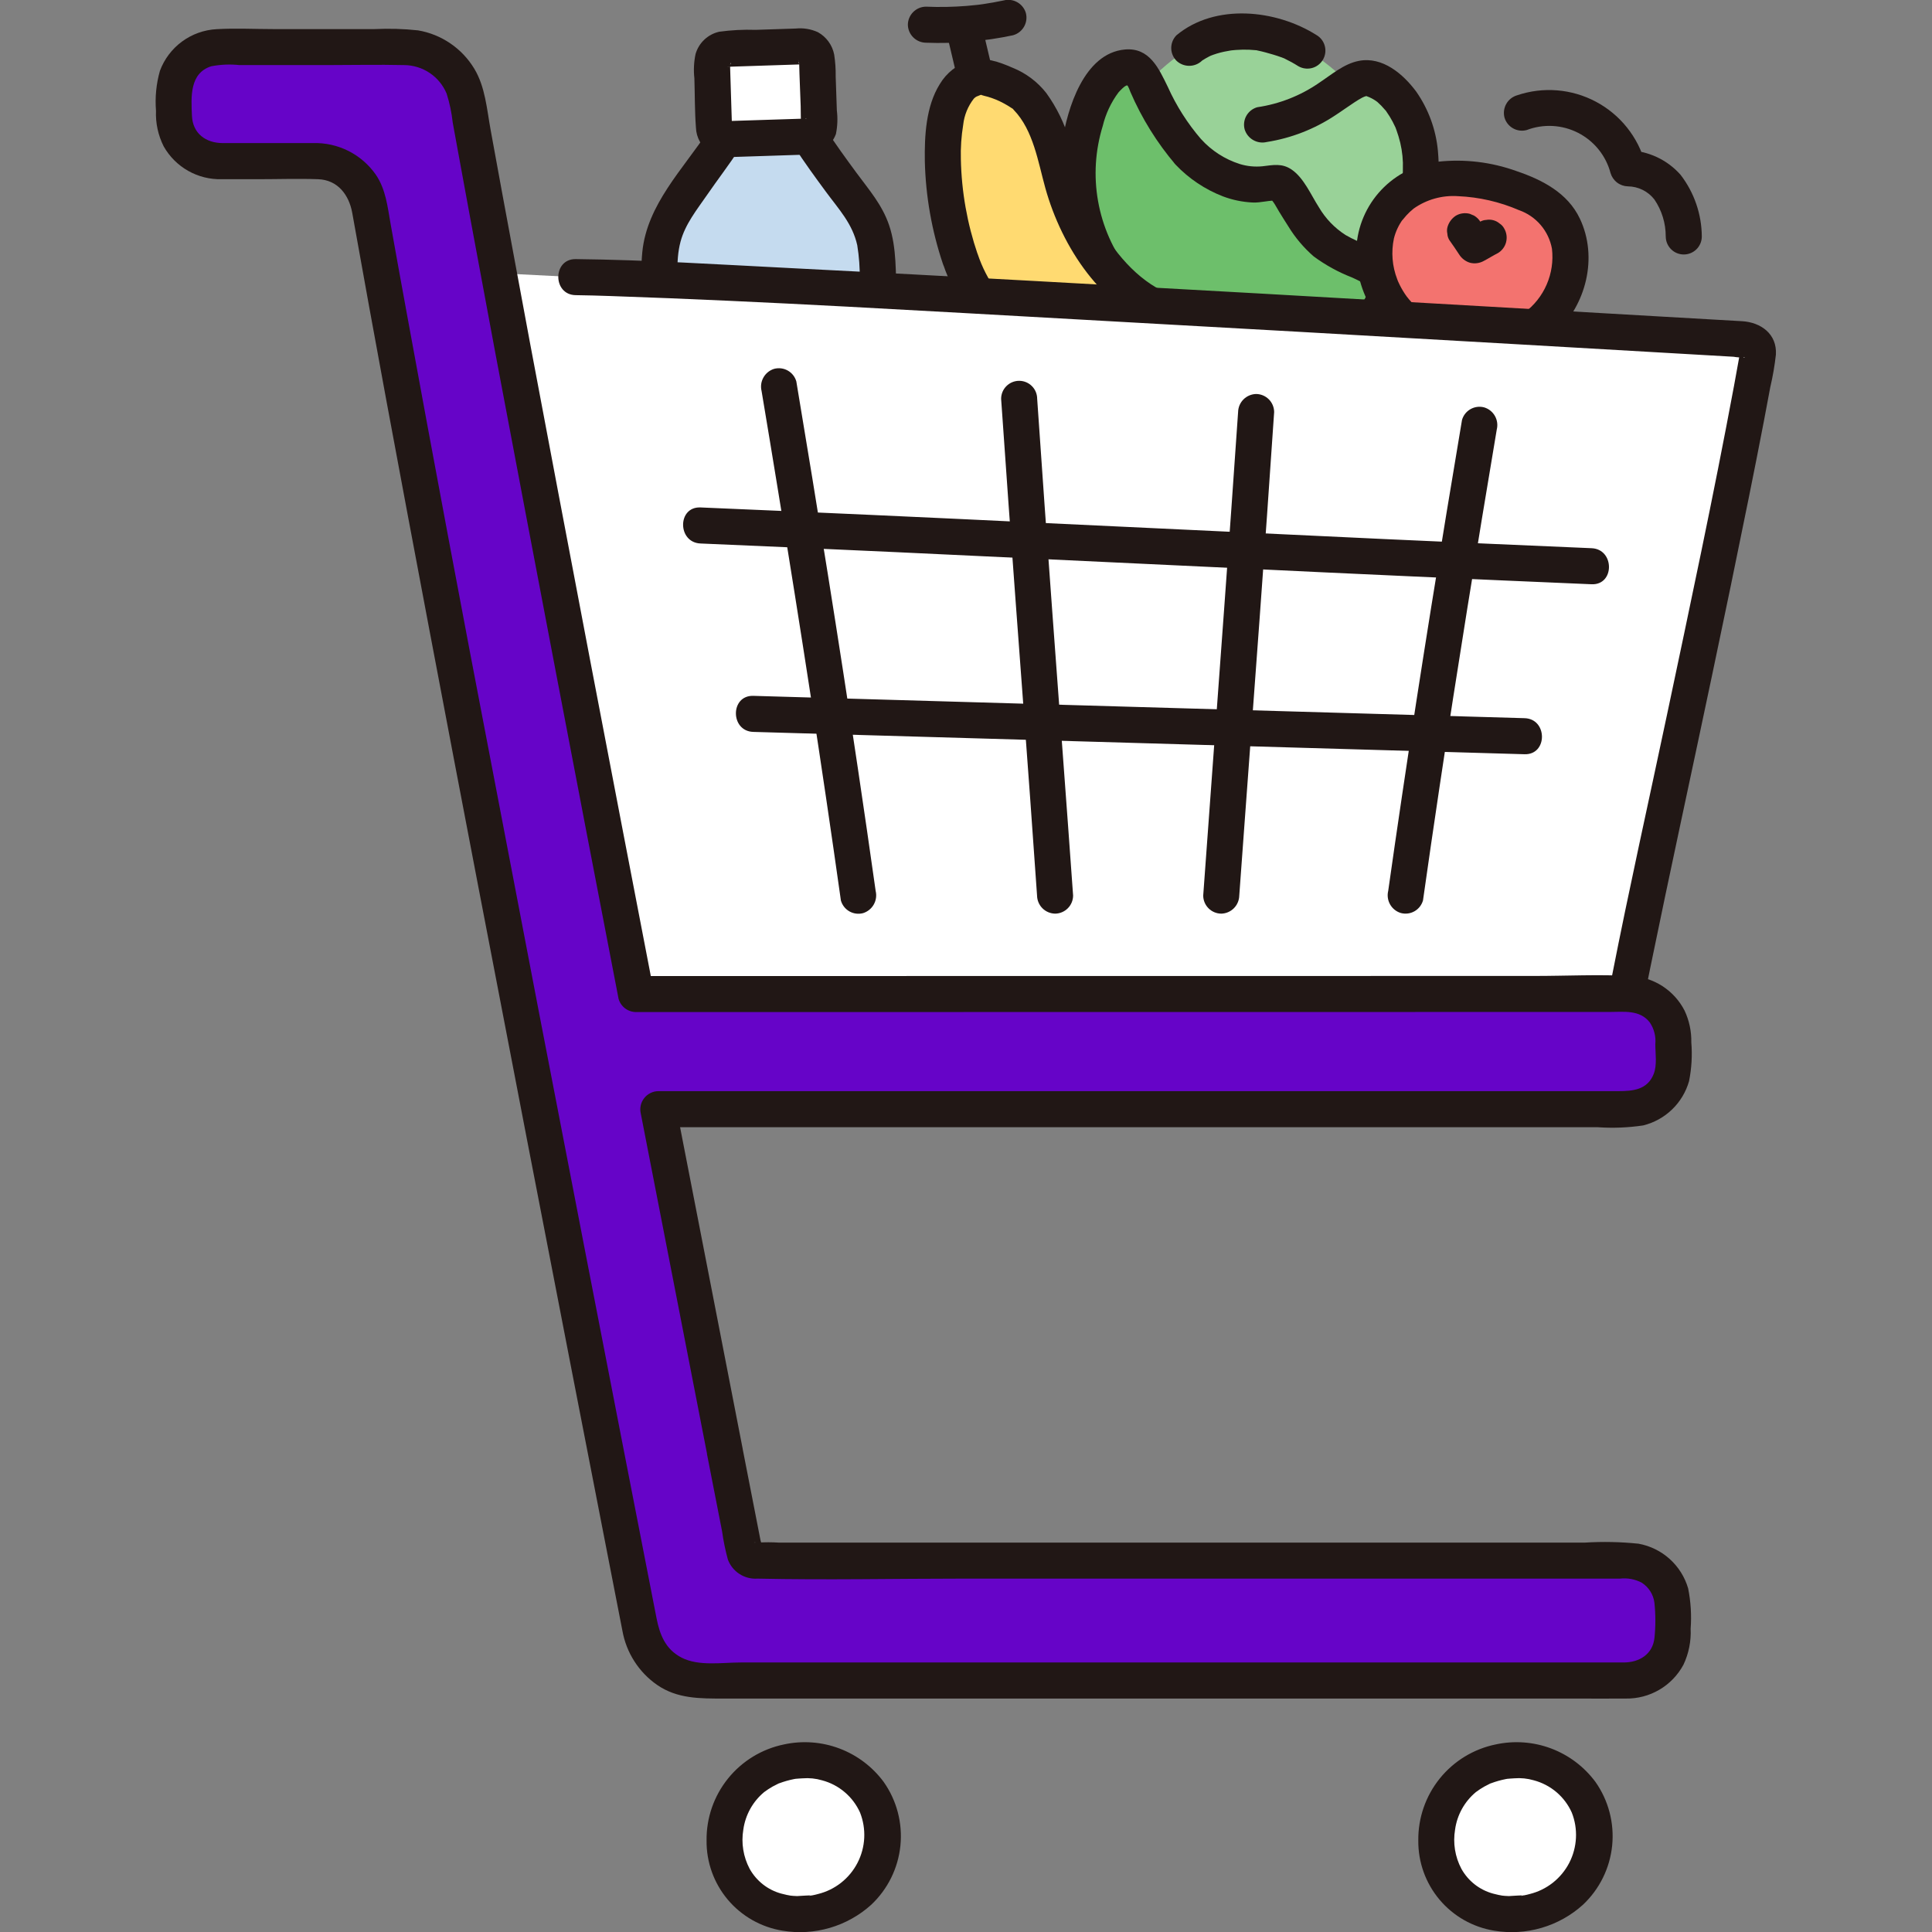 <svg width="100" height="100" viewBox="0 0 100 100" fill="none" xmlns="http://www.w3.org/2000/svg">
<rect x="0" y="0" width="100" height="100" fill="#808080" stroke="none"/>
<g clip-path="url(#clip0_874_2305)">
<path d="M42.385 32.75L42.964 32.731C43.965 32.699 45.398 32.393 45.731 31.764C46.004 31.248 46.093 30.397 46.056 29.255C45.877 23.732 45.614 18.797 45.387 13.322C45.338 12.19 44.913 11.108 44.178 10.246C44.012 10.052 43.828 9.826 43.602 9.518C43.332 9.151 42.458 7.967 41.915 7.124L41.879 7.067L41.62 7.076L37.779 7.201L37.487 7.21L37.467 7.24C36.703 8.411 35.932 9.391 35.687 9.775C35.481 10.097 35.312 10.335 35.16 10.539C34.483 11.446 34.128 12.554 34.153 13.686C34.281 19.18 34.339 24.107 34.519 29.629C34.562 30.948 34.555 31.867 35.284 32.378C35.928 32.829 37.044 32.922 37.83 32.898L42.385 32.75Z" fill="#C5DBEF"/>
<path d="M41.62 7.075C42.487 7.075 42.406 6.465 42.403 6.372C42.368 5.16 42.309 3.596 42.299 3.266C42.309 3.152 42.295 3.038 42.257 2.931C42.219 2.824 42.159 2.726 42.08 2.644C42.002 2.562 41.906 2.498 41.801 2.456C41.695 2.415 41.582 2.396 41.468 2.401L37.627 2.526C37.517 2.526 37.409 2.549 37.309 2.594C37.209 2.638 37.119 2.703 37.046 2.785C36.973 2.867 36.918 2.963 36.885 3.067C36.852 3.172 36.841 3.282 36.853 3.391C36.889 4.492 36.935 6.01 36.953 6.549C36.957 6.687 36.967 7.227 37.779 7.2L41.62 7.075Z" fill="white"/>
<path d="M38.273 7.711C37.739 8.523 37.148 9.292 36.597 10.091C36.07 10.856 35.469 11.595 35.225 12.506C34.945 13.547 35.109 14.702 35.132 15.768C35.157 16.938 35.18 18.107 35.203 19.277C35.249 21.626 35.295 23.974 35.356 26.322C35.387 27.532 35.422 28.741 35.462 29.951C35.459 30.321 35.486 30.692 35.544 31.058C35.608 31.377 35.658 31.511 35.861 31.641C36.466 32.026 37.338 31.98 38.023 31.959C38.675 31.939 39.326 31.918 39.978 31.895L42.208 31.823C42.818 31.829 43.428 31.774 44.027 31.659C44.352 31.599 44.663 31.476 44.941 31.298C44.931 31.305 44.952 31.249 44.958 31.228C45.009 31.051 45.051 30.871 45.083 30.69C45.17 29.642 45.164 28.588 45.064 27.541C44.979 25.178 44.876 22.816 44.77 20.454C44.71 19.142 44.651 17.829 44.592 16.517C44.561 15.832 44.531 15.147 44.501 14.462C44.51 13.871 44.466 13.28 44.372 12.696C44.126 11.579 43.416 10.83 42.758 9.938C42.191 9.17 41.63 8.397 41.109 7.597C40.453 6.586 42.067 5.651 42.721 6.655C43.226 7.433 43.773 8.187 44.324 8.935C44.978 9.824 45.66 10.594 46.022 11.662C46.423 12.848 46.354 14.165 46.408 15.401C46.462 16.63 46.517 17.859 46.574 19.087C46.69 21.653 46.807 24.219 46.903 26.788C47.003 28.037 47.023 29.29 46.965 30.541C46.882 31.453 46.686 32.366 45.883 32.91C44.557 33.808 42.721 33.674 41.19 33.723C39.618 33.774 37.963 33.973 36.401 33.74C35.45 33.597 34.474 33.198 34.009 32.299C33.535 31.382 33.605 30.248 33.574 29.247C33.492 26.684 33.434 24.121 33.382 21.557C33.353 20.124 33.324 18.691 33.297 17.258C33.269 15.873 33.111 14.424 33.246 13.045C33.486 10.593 35.365 8.743 36.662 6.771C37.319 5.771 38.935 6.705 38.273 7.712V7.711Z" fill="#211715"/>
<path d="M41.62 6.143C41.81 6.138 41.654 6.15 41.612 6.158C41.599 6.16 41.742 6.132 41.741 6.127C41.734 6.081 41.558 6.234 41.672 6.154C41.459 6.304 41.555 6.26 41.594 6.214C41.426 6.406 41.489 6.365 41.523 6.305C41.562 6.239 41.556 6.178 41.475 6.426C41.535 6.242 41.485 6.628 41.472 6.501C41.44 6.168 41.454 5.824 41.443 5.49C41.419 4.749 41.381 4.007 41.365 3.266C41.362 3.117 41.298 3.197 41.382 3.344C41.362 3.29 41.349 3.234 41.343 3.176C41.335 3.125 41.257 2.987 41.385 3.268C41.371 3.238 41.355 3.21 41.336 3.183C41.331 3.176 41.475 3.342 41.404 3.274C41.332 3.206 41.592 3.369 41.447 3.305C41.661 3.399 41.562 3.35 41.505 3.331C41.359 3.279 41.511 3.338 41.548 3.334C41.509 3.338 41.458 3.334 41.416 3.334C41.327 3.336 41.237 3.34 41.148 3.343L39.362 3.401L37.74 3.454C37.711 3.458 37.682 3.459 37.652 3.457C37.644 3.456 37.636 3.456 37.628 3.457C37.884 3.476 37.667 3.413 37.657 3.453L37.594 3.471L37.706 3.426C37.572 3.491 37.741 3.394 37.761 3.375C37.653 3.475 37.8 3.315 37.808 3.302C37.7 3.454 37.858 3.314 37.816 3.247C37.805 3.304 37.79 3.36 37.771 3.414C37.779 3.406 37.784 3.16 37.79 3.277C37.79 3.297 37.786 3.318 37.787 3.338C37.792 3.52 37.797 3.701 37.803 3.883C37.829 4.728 37.855 5.572 37.883 6.417C37.886 6.541 37.944 6.802 37.866 6.44C37.888 6.543 37.949 6.614 37.821 6.379C37.833 6.403 37.846 6.425 37.86 6.447L37.764 6.323C37.812 6.37 37.803 6.366 37.736 6.31C37.598 6.213 37.814 6.295 37.658 6.268C37.503 6.24 37.654 6.268 37.686 6.268C37.811 6.279 37.509 6.277 37.653 6.263C37.696 6.259 37.745 6.263 37.788 6.263C37.857 6.263 37.926 6.259 37.995 6.256L41.621 6.14C41.868 6.142 42.105 6.241 42.279 6.415C42.454 6.59 42.553 6.826 42.554 7.073C42.55 7.319 42.45 7.553 42.276 7.727C42.102 7.901 41.867 8.001 41.621 8.006L37.963 8.125C37.538 8.169 37.11 8.083 36.735 7.877C36.524 7.738 36.348 7.55 36.224 7.33C36.1 7.109 36.031 6.862 36.022 6.609C35.957 5.763 35.968 4.904 35.941 4.056C35.894 3.636 35.914 3.211 36.002 2.797C36.084 2.512 36.24 2.255 36.456 2.052C36.672 1.848 36.938 1.707 37.227 1.642C37.852 1.557 38.484 1.524 39.114 1.545L41.184 1.477C41.578 1.437 41.976 1.502 42.337 1.667C42.553 1.788 42.741 1.954 42.886 2.154C43.031 2.355 43.131 2.585 43.178 2.828C43.235 3.202 43.261 3.581 43.255 3.96C43.276 4.545 43.296 5.129 43.315 5.714C43.365 6.122 43.349 6.535 43.267 6.938C43.144 7.27 42.917 7.553 42.621 7.746C42.324 7.939 41.973 8.031 41.62 8.009C41.374 8.006 41.138 7.907 40.963 7.733C40.788 7.558 40.69 7.322 40.687 7.076C40.692 6.83 40.792 6.595 40.966 6.421C41.14 6.247 41.374 6.147 41.62 6.143Z" fill="#211715"/>
<path d="M64.522 1.637C64.842 1.638 65.161 1.674 65.474 1.745C66.254 1.897 66.999 2.194 67.67 2.619C68.466 3.103 69.195 3.69 69.839 4.363C70.144 4.129 70.526 4.02 70.909 4.058C71.286 4.144 71.634 4.327 71.92 4.588C73.349 5.834 74.243 8.471 72.876 12.431C72.688 13.157 72.328 13.828 71.827 14.386C71.535 14.05 70.608 13.604 69.801 13.276C67.967 12.532 67.531 11.173 66.558 9.792C66.47 9.64 66.333 9.522 66.17 9.458C66.021 9.432 65.868 9.441 65.724 9.485C64.265 9.778 62.745 9.09 61.685 8.045C61.623 7.984 61.563 7.922 61.505 7.86C60.602 6.808 59.87 5.621 59.338 4.341C59.997 3.634 60.74 3.011 61.551 2.486C62.306 1.839 63.55 1.623 64.522 1.637Z" fill="#99D298"/>
<path d="M61.507 7.86C61.566 7.922 61.626 7.984 61.688 8.044C62.747 9.089 64.267 9.778 65.727 9.485C65.871 9.441 66.024 9.431 66.172 9.458C66.336 9.522 66.473 9.64 66.561 9.792C67.533 11.173 67.97 12.532 69.803 13.276C70.796 13.679 71.972 14.261 71.92 14.6C71.802 15.234 71.537 15.831 71.147 16.343C70.757 16.856 70.252 17.27 69.673 17.552C68.574 18.054 67.374 18.3 66.166 18.271C64.869 18.233 63.584 18.019 62.345 17.636L60.925 17.198C58.844 16.178 57.221 14.417 56.373 12.261C55.912 11.039 55.713 9.734 55.791 8.431C55.87 7.127 56.222 5.855 56.827 4.698C57.242 3.914 58.209 3.11 58.9 3.665C59.085 3.839 59.227 4.053 59.317 4.29C59.854 5.588 60.593 6.793 61.507 7.86Z" fill="#6DBF6B"/>
<path d="M62.167 7.2C62.709 7.799 63.4 8.244 64.169 8.489C64.55 8.607 64.951 8.646 65.348 8.606C65.903 8.541 66.357 8.438 66.855 8.777C67.489 9.209 67.858 10.096 68.265 10.727C68.606 11.309 69.079 11.802 69.647 12.165C70.402 12.608 71.264 12.829 71.992 13.327C72.282 13.501 72.526 13.741 72.707 14.027C72.799 14.252 72.844 14.493 72.838 14.736C72.833 14.978 72.778 15.217 72.677 15.438C72.401 16.206 71.953 16.902 71.367 17.471C70.781 18.04 70.073 18.467 69.297 18.721C67.503 19.356 65.557 19.28 63.713 18.936C62.055 18.625 60.353 18.128 58.991 17.109C57.496 16.007 56.332 14.518 55.624 12.802C54.916 11.085 54.692 9.208 54.975 7.374C55.237 5.634 56.103 2.752 58.226 2.562C59.5 2.449 59.98 3.544 60.45 4.506C60.889 5.483 61.468 6.391 62.167 7.202C62.979 8.085 61.662 9.408 60.847 8.521C59.886 7.392 59.099 6.125 58.511 4.763C58.48 4.696 58.402 4.444 58.337 4.415C58.287 4.393 58.351 4.421 58.35 4.421C58.237 4.403 57.965 4.701 57.888 4.789C57.504 5.307 57.228 5.897 57.077 6.524C56.688 7.784 56.605 9.119 56.837 10.417C57.068 11.716 57.607 12.94 58.408 13.988C59.158 14.999 60.149 15.806 61.291 16.336C62.501 16.811 63.767 17.123 65.059 17.264C67.124 17.487 70.232 17.218 70.921 14.8C70.931 14.725 70.949 14.651 70.976 14.58C70.999 14.415 71.033 14.479 71.078 14.775C71.205 15.035 71.225 15.115 71.136 15.014C71.133 15.014 70.902 14.841 70.895 14.836C70.599 14.661 70.294 14.502 69.981 14.362C69.275 14.088 68.608 13.722 67.998 13.273C67.485 12.827 67.043 12.305 66.688 11.724C66.522 11.47 66.365 11.209 66.204 10.951C66.079 10.751 65.893 10.351 65.701 10.265L66.171 10.392C65.733 10.339 65.269 10.509 64.817 10.481C64.301 10.454 63.792 10.349 63.309 10.168C62.376 9.808 61.535 9.246 60.847 8.521C60.016 7.653 61.334 6.331 62.167 7.2Z" fill="#211715"/>
<path d="M71.978 12.183C72.422 10.98 72.638 9.704 72.614 8.422C72.599 7.957 72.522 7.495 72.385 7.051C72.353 6.943 72.316 6.838 72.279 6.732C72.264 6.688 72.247 6.644 72.23 6.601C72.244 6.638 72.294 6.74 72.217 6.571C72.132 6.385 72.036 6.204 71.929 6.03C71.878 5.947 71.823 5.867 71.768 5.787C71.644 5.604 71.792 5.804 71.69 5.688C71.567 5.539 71.432 5.401 71.287 5.273C71.115 5.144 70.925 5.042 70.722 4.972C70.605 4.922 70.909 4.944 70.708 4.972C70.587 4.99 70.924 4.905 70.702 4.977C70.667 4.988 70.457 5.06 70.604 5.003C70.751 4.946 70.526 5.044 70.498 5.059C70.358 5.133 70.226 5.219 70.092 5.306C69.758 5.524 69.436 5.76 69.1 5.977C68.036 6.682 66.832 7.151 65.57 7.35C65.332 7.408 65.081 7.373 64.868 7.251C64.654 7.13 64.495 6.932 64.423 6.698C64.359 6.46 64.391 6.205 64.513 5.991C64.635 5.776 64.837 5.618 65.075 5.55C66.223 5.382 67.318 4.95 68.273 4.29C68.914 3.868 69.558 3.301 70.334 3.151C71.559 2.915 72.624 3.826 73.306 4.745C73.938 5.652 74.324 6.708 74.426 7.808C74.575 9.46 74.353 11.124 73.776 12.678C73.705 12.914 73.546 13.113 73.333 13.234C73.119 13.356 72.867 13.39 72.628 13.33C72.391 13.262 72.189 13.104 72.068 12.889C71.946 12.675 71.913 12.421 71.977 12.182L71.978 12.183Z" fill="#211715"/>
<path d="M67.199 3.425C66.969 3.279 66.731 3.148 66.486 3.03C66.354 2.966 66.69 3.104 66.451 3.014C66.4 2.995 66.35 2.975 66.299 2.957C66.166 2.908 66.03 2.865 65.894 2.824C65.631 2.747 65.363 2.669 65.094 2.615C65.047 2.6 64.999 2.591 64.95 2.59C64.985 2.579 65.15 2.611 65.01 2.599C64.894 2.59 64.781 2.579 64.665 2.574C64.435 2.565 64.204 2.569 63.974 2.586C63.906 2.591 63.839 2.597 63.772 2.604C63.687 2.613 63.599 2.629 63.733 2.607C63.609 2.627 63.486 2.649 63.364 2.675C63.107 2.729 62.855 2.806 62.612 2.905C62.734 2.854 62.646 2.891 62.577 2.928C62.519 2.96 62.461 2.989 62.403 3.023C62.358 3.049 62.315 3.08 62.27 3.106C62.06 3.225 62.396 2.993 62.213 3.145C62.035 3.313 61.799 3.407 61.553 3.407C61.308 3.407 61.072 3.313 60.894 3.145C60.721 2.969 60.623 2.732 60.623 2.485C60.623 2.238 60.721 2.001 60.894 1.825C62.899 0.158 66.051 0.493 68.141 1.814C68.246 1.875 68.339 1.958 68.413 2.055C68.487 2.153 68.541 2.264 68.572 2.383C68.603 2.501 68.611 2.625 68.594 2.746C68.577 2.867 68.537 2.984 68.475 3.09C68.413 3.196 68.331 3.288 68.234 3.362C68.136 3.437 68.025 3.491 67.906 3.522C67.788 3.553 67.664 3.56 67.543 3.543C67.421 3.527 67.304 3.486 67.199 3.425Z" fill="#211715"/>
<path d="M73.576 17.193C73.394 17.098 73.218 16.99 73.051 16.87C72.274 16.307 71.691 15.514 71.386 14.604C71.185 14.042 71.103 13.444 71.146 12.848C71.188 12.252 71.354 11.672 71.632 11.144C71.823 10.81 72.814 9.415 74.501 9.3C75.155 9.19 75.824 9.198 76.475 9.323C77.246 9.441 78.002 9.644 78.73 9.928C79.41 10.155 80.022 10.552 80.508 11.08C80.821 11.475 81.049 11.93 81.178 12.418C81.306 12.906 81.332 13.415 81.253 13.913C81.169 14.526 80.96 15.115 80.637 15.643C80.315 16.171 79.887 16.627 79.38 16.982C78.049 17.915 76.632 17.801 75.748 17.729C74.995 17.704 74.255 17.521 73.576 17.193Z" fill="#F3736F"/>
<path d="M73.105 18C72.191 17.495 71.436 16.747 70.923 15.837C70.411 14.928 70.162 13.894 70.204 12.851C70.261 11.726 70.717 10.658 71.489 9.837C72.26 9.017 73.299 8.497 74.418 8.371C75.799 8.219 77.197 8.386 78.503 8.859C79.83 9.309 81.143 9.986 81.773 11.315C82.724 13.315 82.103 15.78 80.506 17.26C79.592 18.095 78.423 18.597 77.188 18.685C75.79 18.821 74.382 18.584 73.106 17.998C72.894 17.872 72.74 17.667 72.677 17.428C72.615 17.189 72.648 16.936 72.771 16.721C72.899 16.512 73.104 16.36 73.342 16.297C73.58 16.235 73.833 16.267 74.047 16.387C74.873 16.732 75.765 16.887 76.658 16.841C77.093 16.847 77.525 16.786 77.941 16.662C78.175 16.59 78.4 16.49 78.611 16.364C78.684 16.322 79.14 15.989 78.89 16.193C79.401 15.816 79.804 15.31 80.056 14.727C80.309 14.145 80.403 13.505 80.329 12.875C80.246 12.42 80.045 11.996 79.745 11.645C79.445 11.294 79.057 11.029 78.621 10.877C77.624 10.446 76.557 10.201 75.472 10.154C74.652 10.096 73.837 10.324 73.166 10.799C73.032 10.909 72.906 11.028 72.789 11.155C72.745 11.202 72.484 11.528 72.613 11.35C72.396 11.648 72.238 11.985 72.149 12.342C72 13.047 72.059 13.779 72.319 14.451C72.33 14.486 72.412 14.686 72.33 14.495C72.367 14.581 72.408 14.666 72.45 14.749C72.553 14.958 72.674 15.158 72.811 15.346C73.141 15.78 73.563 16.135 74.047 16.386C75.104 16.958 74.163 18.57 73.105 18Z" fill="#211715"/>
<path d="M77.524 13.104C77.278 13.229 77.046 13.378 76.802 13.505C76.583 13.628 76.326 13.662 76.083 13.599C75.852 13.528 75.654 13.376 75.525 13.171C75.367 12.922 75.194 12.68 75.025 12.438C74.958 12.334 74.919 12.215 74.914 12.091C74.886 11.968 74.892 11.84 74.931 11.719C75.005 11.49 75.156 11.293 75.358 11.162C75.466 11.099 75.585 11.059 75.708 11.043C75.832 11.027 75.957 11.035 76.077 11.067L76.3 11.162C76.438 11.243 76.553 11.358 76.635 11.496C76.804 11.739 76.977 11.98 77.135 12.23L75.859 11.895C76.103 11.768 76.335 11.618 76.581 11.494C76.685 11.427 76.805 11.388 76.928 11.383C77.049 11.361 77.174 11.366 77.293 11.398C77.412 11.43 77.523 11.487 77.617 11.567C77.719 11.632 77.802 11.722 77.858 11.829C77.92 11.936 77.961 12.055 77.977 12.179C77.993 12.302 77.984 12.427 77.952 12.547C77.888 12.782 77.734 12.982 77.524 13.105L77.524 13.104Z" fill="#211715"/>
<path d="M49.706 13.401C50.136 14.658 50.849 15.8 51.791 16.737C52.733 17.674 53.879 18.382 55.138 18.805C57.334 19.561 59.708 19.637 61.948 19.025C62.334 18.945 62.699 18.788 63.021 18.562C63.181 18.447 63.308 18.293 63.392 18.115C63.475 17.936 63.511 17.74 63.496 17.543C63.444 17.327 63.336 17.128 63.182 16.967C63.028 16.806 62.834 16.689 62.62 16.629C62.191 16.514 61.753 16.438 61.31 16.402C59.963 16.143 58.735 15.457 57.809 14.445C56.524 13.114 55.585 11.49 55.071 9.713C54.605 8.112 54.317 6.327 53.154 5.048C52.437 4.44 51.55 4.068 50.614 3.982L50.351 4.062C48.8 4.589 48.758 7.366 48.818 8.822C48.877 10.385 49.176 11.93 49.706 13.401Z" fill="#FFDA71"/>
<path d="M50.606 13.153C51.517 15.881 53.961 17.69 56.712 18.285C58.364 18.623 60.072 18.568 61.699 18.125C61.906 18.07 62.904 17.814 62.394 17.544C62.1 17.43 61.789 17.368 61.474 17.358C61.025 17.31 60.581 17.214 60.152 17.071C57.037 15.973 54.964 12.802 54.109 9.743C53.73 8.388 53.489 6.74 52.469 5.686C52.347 5.559 52.478 5.673 52.345 5.583C52.215 5.496 52.081 5.416 51.943 5.343C51.684 5.202 51.41 5.09 51.127 5.007C51.041 4.982 50.873 4.948 50.832 4.928C50.722 4.875 50.691 4.915 50.832 4.893C50.796 4.9 50.761 4.91 50.728 4.924C50.545 5.007 50.545 4.972 50.408 5.102C50.101 5.494 49.909 5.964 49.855 6.459C49.758 7.051 49.717 7.651 49.734 8.251C49.769 9.92 50.062 11.574 50.602 13.154C50.97 14.3 49.169 14.79 48.802 13.65C48.228 11.941 47.913 10.155 47.869 8.353C47.849 7.035 47.923 5.506 48.642 4.356C48.989 3.771 49.542 3.336 50.193 3.137C50.938 2.92 51.726 3.207 52.409 3.506C53.098 3.781 53.701 4.234 54.158 4.818C54.702 5.572 55.111 6.414 55.368 7.308C55.64 8.175 55.824 9.069 56.114 9.931C56.403 10.776 56.801 11.58 57.295 12.324C58.253 13.781 59.628 15.142 61.403 15.473C62.327 15.646 63.266 15.647 63.94 16.411C64.108 16.606 64.236 16.831 64.317 17.076C64.397 17.32 64.429 17.577 64.41 17.834C64.391 18.09 64.322 18.34 64.206 18.57C64.09 18.799 63.931 19.004 63.736 19.171C63.017 19.829 61.941 20.023 61.01 20.174C60.017 20.343 59.007 20.396 58.001 20.334C53.904 20.041 50.138 17.637 48.806 13.647C48.424 12.507 50.227 12.017 50.606 13.153Z" fill="#211715"/>
<path d="M50.781 1.149C50.965 1.91 51.138 2.673 51.322 3.434C51.383 3.676 51.35 3.934 51.228 4.153C51.135 4.311 50.998 4.439 50.833 4.52C50.668 4.601 50.483 4.631 50.301 4.608C50.119 4.584 49.948 4.507 49.809 4.386C49.671 4.265 49.571 4.107 49.522 3.93C49.338 3.169 49.165 2.406 48.981 1.645C48.919 1.402 48.953 1.145 49.075 0.926C49.168 0.767 49.305 0.64 49.47 0.559C49.635 0.478 49.82 0.447 50.002 0.471C50.184 0.495 50.355 0.572 50.494 0.693C50.632 0.813 50.732 0.972 50.781 1.149Z" fill="#211715"/>
<path d="M52.449 1.822C50.963 2.139 49.443 2.269 47.924 2.211C47.677 2.207 47.442 2.107 47.268 1.933C47.094 1.759 46.994 1.524 46.991 1.278C46.994 1.031 47.093 0.796 47.268 0.622C47.442 0.447 47.677 0.348 47.924 0.345C48.627 0.375 49.331 0.362 50.032 0.306C50.211 0.291 50.39 0.274 50.568 0.254C50.65 0.245 50.732 0.235 50.815 0.224C50.645 0.245 50.828 0.222 50.892 0.212C51.247 0.16 51.6 0.096 51.951 0.022C52.189 -0.04 52.442 -0.006 52.656 0.116C52.87 0.237 53.029 0.437 53.099 0.673C53.161 0.912 53.128 1.165 53.006 1.379C52.884 1.593 52.684 1.752 52.447 1.821L52.449 1.822Z" fill="#211715"/>
<path d="M77.674 91.19C78.304 91.063 78.955 91.082 79.577 91.245C80.199 91.407 80.776 91.71 81.263 92.13C81.781 92.609 82.163 93.216 82.371 93.89C82.578 94.564 82.604 95.281 82.445 95.968C82.239 96.733 81.82 97.424 81.237 97.96C80.655 98.497 79.932 98.858 79.153 99.001C78.943 99.043 76.802 99.441 75.366 97.923C73.998 96.478 74.083 94.157 75.154 92.714C75.778 91.914 76.675 91.371 77.674 91.19Z" fill="white"/>
<path d="M40.833 91.19C41.463 91.063 42.114 91.082 42.736 91.245C43.358 91.407 43.935 91.71 44.422 92.13C44.94 92.609 45.322 93.216 45.53 93.89C45.737 94.564 45.763 95.281 45.604 95.968C45.398 96.733 44.979 97.424 44.396 97.96C43.814 98.497 43.091 98.858 42.312 99.001C42.102 99.043 39.962 99.441 38.525 97.923C37.157 96.478 37.242 94.157 38.313 92.714C38.937 91.914 39.834 91.371 40.833 91.19Z" fill="white"/>
<path d="M85.433 45.499C84.598 49.439 84.073 51.974 84.24 51.447L32.918 51.453C30.527 39.063 27.864 25.154 25.815 14.142C28.088 14.258 29.801 14.344 29.801 14.344C36.651 14.422 82.424 17.121 90.362 17.571C90.457 17.576 90.55 17.6 90.634 17.643C90.719 17.687 90.794 17.747 90.853 17.822C90.913 17.896 90.956 17.982 90.98 18.074C91.004 18.166 91.007 18.262 90.991 18.356C89.971 24.267 87.094 37.663 85.433 45.499Z" fill="white"/>
<path d="M37.518 75.129C37.946 77.322 38.296 79.102 38.539 80.359C38.562 80.477 38.626 80.584 38.719 80.661C38.813 80.737 38.93 80.779 39.051 80.778C48.855 80.778 72.635 80.778 84.238 80.778C84.855 80.778 85.446 81.023 85.883 81.458C86.32 81.893 86.566 82.484 86.568 83.1L86.575 84.644C86.576 84.951 86.517 85.255 86.4 85.539C86.284 85.823 86.113 86.081 85.896 86.299C85.68 86.516 85.422 86.689 85.139 86.807C84.855 86.924 84.551 86.985 84.244 86.985C73.333 86.985 51.287 86.99 36.329 86.989C35.579 86.989 34.852 86.729 34.273 86.252C33.694 85.775 33.3 85.112 33.156 84.376C30.499 70.772 22.23 28.334 19.103 10.615C18.991 9.979 18.657 9.403 18.162 8.988C17.667 8.573 17.042 8.346 16.396 8.346C13.037 8.346 13.014 8.346 11.337 8.346C11.03 8.346 10.725 8.285 10.441 8.167C10.157 8.049 9.9 7.876 9.683 7.658C9.466 7.44 9.295 7.181 9.178 6.896C9.062 6.611 9.003 6.307 9.005 5.999C9.007 5.586 9.01 5.171 9.012 4.762C9.016 4.145 9.263 3.556 9.7 3.121C10.137 2.687 10.729 2.443 11.345 2.443C14.191 2.443 16.356 2.443 20.922 2.44C21.694 2.439 22.442 2.709 23.034 3.203C23.627 3.697 24.027 4.384 24.164 5.143C26.243 16.683 29.811 35.352 32.919 51.455L84.283 51.449C84.899 51.449 85.49 51.693 85.927 52.128C86.363 52.563 86.609 53.153 86.611 53.77L86.616 55.074C86.618 55.381 86.559 55.685 86.442 55.968C86.326 56.252 86.155 56.51 85.939 56.727C85.722 56.945 85.465 57.117 85.182 57.235C84.899 57.352 84.595 57.413 84.289 57.413C71.024 57.413 40.835 57.416 34.071 57.416C35.431 64.427 36.642 70.644 37.518 75.129Z" fill="#6604C8"/>
<path d="M77.425 90.29C78.379 90.084 79.373 90.157 80.287 90.501C81.201 90.845 81.997 91.445 82.579 92.23C83.255 93.189 83.563 94.361 83.445 95.53C83.326 96.698 82.79 97.784 81.934 98.589C81.319 99.145 80.586 99.554 79.79 99.786C78.994 100.019 78.155 100.068 77.337 99.931C76.233 99.751 75.23 99.182 74.51 98.326C73.789 97.47 73.4 96.384 73.411 95.266C73.397 94.099 73.79 92.963 74.522 92.055C75.255 91.147 76.281 90.522 77.425 90.29C77.663 90.23 77.915 90.264 78.129 90.386C78.343 90.507 78.502 90.706 78.573 90.941C78.636 91.18 78.603 91.434 78.481 91.648C78.36 91.863 78.158 92.021 77.921 92.089C77.675 92.138 77.432 92.207 77.197 92.294C76.932 92.392 77.357 92.211 77.086 92.34C76.997 92.383 76.91 92.427 76.824 92.475C76.674 92.56 76.53 92.655 76.392 92.758C75.802 93.249 75.418 93.942 75.314 94.702C75.198 95.395 75.312 96.107 75.641 96.728C75.815 97.041 76.049 97.316 76.331 97.537C76.613 97.757 76.936 97.919 77.281 98.013C77.374 98.039 77.468 98.062 77.562 98.081C77.576 98.084 77.878 98.136 77.675 98.108C77.814 98.126 77.954 98.137 78.095 98.141C78.151 98.141 78.864 98.087 78.875 98.109C78.856 98.07 78.615 98.157 78.789 98.12C78.816 98.114 78.844 98.111 78.871 98.106C78.975 98.087 79.078 98.062 79.179 98.034C79.615 97.926 80.023 97.727 80.376 97.448C80.728 97.17 81.017 96.82 81.224 96.421C81.43 96.022 81.548 95.583 81.571 95.135C81.594 94.686 81.521 94.238 81.356 93.82C81.174 93.412 80.902 93.051 80.562 92.761C80.221 92.472 79.82 92.263 79.388 92.148C79.063 92.053 78.723 92.018 78.385 92.045C78.254 92.049 78.124 92.065 77.993 92.073C77.799 92.084 78.208 92.011 78.049 92.066C78.007 92.076 77.965 92.083 77.922 92.088C77.684 92.147 77.432 92.113 77.218 91.991C77.004 91.87 76.846 91.671 76.775 91.436C76.711 91.198 76.744 90.945 76.866 90.731C76.987 90.516 77.188 90.358 77.425 90.29Z" fill="#211715"/>
<path d="M40.585 90.29C41.539 90.084 42.533 90.157 43.447 90.501C44.361 90.845 45.157 91.445 45.738 92.23C46.415 93.189 46.723 94.361 46.605 95.53C46.487 96.698 45.95 97.784 45.095 98.589C44.48 99.145 43.746 99.554 42.95 99.787C42.154 100.019 41.316 100.069 40.498 99.931C39.394 99.751 38.391 99.182 37.67 98.326C36.95 97.47 36.56 96.385 36.572 95.266C36.557 94.099 36.95 92.964 37.683 92.055C38.416 91.147 39.442 90.523 40.586 90.29C40.824 90.23 41.076 90.265 41.29 90.386C41.503 90.507 41.662 90.706 41.733 90.942C41.797 91.18 41.764 91.434 41.642 91.648C41.52 91.863 41.319 92.021 41.081 92.089C40.835 92.138 40.593 92.207 40.357 92.294C40.093 92.392 40.517 92.212 40.246 92.341C40.158 92.383 40.07 92.428 39.984 92.475C39.835 92.561 39.69 92.655 39.553 92.758C38.963 93.249 38.579 93.942 38.474 94.702C38.358 95.395 38.473 96.107 38.801 96.728C38.975 97.041 39.21 97.316 39.492 97.537C39.773 97.758 40.097 97.92 40.442 98.013C40.535 98.039 40.628 98.062 40.722 98.081C40.736 98.085 41.039 98.136 40.835 98.108C40.975 98.126 41.115 98.137 41.255 98.141C41.312 98.141 42.024 98.087 42.036 98.11C42.017 98.071 41.775 98.158 41.95 98.12C41.977 98.115 42.004 98.111 42.032 98.106C42.135 98.087 42.238 98.062 42.34 98.034C42.776 97.927 43.184 97.727 43.536 97.449C43.889 97.171 44.178 96.82 44.384 96.421C44.59 96.022 44.709 95.584 44.732 95.135C44.755 94.686 44.681 94.238 44.517 93.82C44.334 93.413 44.063 93.051 43.722 92.762C43.382 92.472 42.981 92.263 42.549 92.149C42.224 92.053 41.884 92.019 41.546 92.046C41.414 92.049 41.284 92.065 41.154 92.073C40.959 92.085 41.368 92.012 41.21 92.066C41.168 92.076 41.126 92.084 41.083 92.088C40.844 92.148 40.592 92.113 40.379 91.992C40.165 91.871 40.006 91.672 39.935 91.437C39.872 91.199 39.904 90.945 40.026 90.731C40.147 90.517 40.348 90.358 40.585 90.29Z" fill="#211715"/>
<path d="M83.434 50.526C84.318 46.022 85.324 41.541 86.272 37.05C87.473 31.367 88.688 25.684 89.752 19.973C89.845 19.474 89.936 18.974 90.024 18.473C90.029 18.41 90.04 18.349 90.056 18.288C90.091 18.195 90.03 18.196 90.064 18.224C90.058 18.218 90.251 18.509 90.244 18.489C90.266 18.556 90.36 18.467 90.241 18.496C90.071 18.508 89.901 18.497 89.734 18.466L86.969 18.306C84.208 18.146 81.447 17.987 78.686 17.828C71.123 17.392 63.559 16.964 55.996 16.545C47.879 16.096 39.758 15.602 31.633 15.324C31.022 15.303 30.41 15.285 29.799 15.277C28.599 15.264 28.595 13.398 29.799 13.411C33.489 13.45 37.185 13.69 40.868 13.874C45.133 14.088 49.396 14.313 53.659 14.55C61.424 14.976 69.189 15.414 76.953 15.864C79.958 16.037 82.963 16.21 85.967 16.384L89.049 16.561L90.166 16.625C91.142 16.681 91.985 17.286 91.92 18.355C91.857 18.922 91.76 19.485 91.629 20.041C91.522 20.625 91.412 21.209 91.3 21.791C91.046 23.113 90.786 24.433 90.519 25.75C89.897 28.831 89.26 31.909 88.61 34.983C87.549 40.032 86.446 45.074 85.411 50.128C85.35 50.425 85.29 50.723 85.231 51.02C85.163 51.258 85.005 51.459 84.79 51.581C84.576 51.702 84.322 51.735 84.084 51.672C83.848 51.602 83.648 51.443 83.526 51.229C83.405 51.015 83.371 50.763 83.432 50.524L83.434 50.526Z" fill="#211715"/>
<path d="M43.525 46.612C42.531 39.556 41.436 32.514 40.286 25.482C40.001 23.734 39.712 21.986 39.419 20.239C39.36 20.001 39.395 19.749 39.517 19.536C39.638 19.322 39.836 19.163 40.07 19.091C40.309 19.028 40.563 19.06 40.778 19.182C40.993 19.304 41.151 19.506 41.218 19.743C42.332 26.417 43.409 33.098 44.406 39.791C44.72 41.898 45.026 44.006 45.324 46.116C45.382 46.354 45.346 46.605 45.225 46.819C45.104 47.032 44.906 47.191 44.672 47.264C44.434 47.327 44.18 47.295 43.965 47.173C43.751 47.051 43.593 46.849 43.525 46.612Z" fill="#211715"/>
<path d="M77.472 22.234C76.437 28.395 75.434 34.56 74.509 40.739C74.216 42.693 73.931 44.649 73.654 46.605C73.587 46.843 73.428 47.045 73.214 47.167C72.999 47.289 72.745 47.321 72.506 47.257C72.271 47.186 72.072 47.027 71.951 46.813C71.83 46.6 71.795 46.348 71.854 46.109C72.779 39.57 73.801 33.044 74.875 26.529C75.138 24.932 75.404 23.335 75.673 21.738C75.74 21.5 75.898 21.299 76.113 21.177C76.328 21.055 76.582 21.022 76.82 21.086C77.056 21.157 77.255 21.315 77.376 21.529C77.498 21.743 77.532 21.995 77.472 22.234Z" fill="#211715"/>
<path d="M53.678 46.357C53.212 39.598 52.686 32.842 52.201 26.085C52.071 24.27 51.944 22.457 51.818 20.644C51.818 20.396 51.916 20.159 52.092 19.984C52.267 19.809 52.504 19.711 52.751 19.711C52.999 19.711 53.236 19.809 53.411 19.984C53.586 20.159 53.684 20.396 53.684 20.644C54.183 28.007 54.743 35.367 55.282 42.728C55.37 43.938 55.46 45.147 55.544 46.357C55.541 46.604 55.443 46.84 55.268 47.014C55.093 47.189 54.857 47.288 54.611 47.29C54.365 47.285 54.13 47.186 53.956 47.012C53.782 46.838 53.683 46.603 53.678 46.357Z" fill="#211715"/>
<path d="M65.95 21.326C65.472 28.471 64.931 35.612 64.407 42.753C64.32 43.955 64.232 45.156 64.144 46.357C64.138 46.603 64.038 46.837 63.865 47.011C63.691 47.185 63.457 47.285 63.211 47.29C62.964 47.288 62.728 47.189 62.554 47.015C62.379 46.84 62.28 46.604 62.278 46.357C62.756 39.715 63.255 33.074 63.728 26.43C63.849 24.729 63.968 23.028 64.084 21.326C64.089 21.08 64.189 20.846 64.363 20.672C64.537 20.499 64.771 20.399 65.016 20.393C65.263 20.395 65.499 20.494 65.674 20.669C65.848 20.843 65.947 21.079 65.95 21.326Z" fill="#211715"/>
<path d="M78.911 39.039L47.786 38.137L38.991 37.883C37.793 37.848 37.788 35.982 38.991 36.017L69.678 36.906L78.911 37.173C80.109 37.207 80.114 39.074 78.911 39.039Z" fill="#211715"/>
<path d="M82.38 30.241C76.233 29.981 70.087 29.704 63.941 29.407C58.102 29.131 52.264 28.856 46.425 28.581C43.036 28.425 39.646 28.275 36.257 28.131C35.06 28.081 35.054 26.215 36.257 26.265C42.173 26.515 48.088 26.783 54.002 27.069C59.904 27.349 65.807 27.627 71.71 27.904C75.267 28.067 78.824 28.224 82.381 28.375C83.577 28.425 83.583 30.291 82.38 30.241Z" fill="#211715"/>
<path d="M38.418 74.881C38.684 76.245 38.951 77.609 39.217 78.973L39.362 79.717C39.376 79.788 39.455 79.991 39.428 80.056C39.343 80.268 39.109 79.73 39.051 79.845C39.105 79.84 39.158 79.84 39.212 79.845C39.58 79.822 39.949 79.822 40.318 79.845H82.032C82.959 79.787 83.888 79.806 84.812 79.902C85.412 80.011 85.97 80.285 86.423 80.693C86.877 81.102 87.207 81.628 87.378 82.214C87.516 82.901 87.559 83.604 87.507 84.303C87.538 84.946 87.41 85.586 87.135 86.167C86.845 86.705 86.414 87.153 85.887 87.461C85.361 87.77 84.759 87.927 84.149 87.917C83.269 87.924 82.388 87.917 81.508 87.917H68.142H52.484C47.476 87.917 42.469 87.917 37.461 87.917C36.245 87.917 35.054 87.934 34.008 87.208C33.539 86.882 33.139 86.466 32.832 85.984C32.524 85.503 32.315 84.965 32.215 84.403C31.977 83.183 31.739 81.963 31.501 80.742C30.867 77.495 30.235 74.247 29.604 70.998C28.829 67.012 28.057 63.025 27.287 59.038C26.44 54.654 25.596 50.269 24.755 45.883C23.914 41.498 23.078 37.114 22.249 32.732C21.491 28.733 20.741 24.732 19.998 20.73C19.399 17.494 18.81 14.257 18.232 11.018C18.065 10.089 17.483 9.311 16.465 9.276C15.416 9.239 14.361 9.276 13.311 9.276C12.7 9.276 12.09 9.276 11.479 9.276C10.871 9.292 10.27 9.143 9.74 8.844C9.211 8.545 8.773 8.107 8.473 7.577C8.185 7.006 8.047 6.37 8.074 5.73C8.019 5.036 8.087 4.337 8.277 3.667C8.502 3.061 8.899 2.534 9.42 2.151C9.941 1.768 10.562 1.545 11.208 1.51C12.19 1.452 13.191 1.506 14.175 1.506H17.421H19.38C20.134 1.469 20.89 1.491 21.64 1.572C22.24 1.674 22.81 1.905 23.312 2.248C23.815 2.591 24.237 3.038 24.551 3.559C25.118 4.499 25.2 5.655 25.393 6.714C25.595 7.824 25.798 8.933 26.002 10.043C26.957 15.229 27.928 20.413 28.914 25.593C30.007 31.364 31.108 37.132 32.218 42.899C32.75 45.668 33.284 48.437 33.818 51.205L32.918 50.52L54.252 50.518L79.43 50.515C81.084 50.515 82.763 50.428 84.414 50.518C84.994 50.545 85.556 50.725 86.044 51.039C86.531 51.353 86.927 51.79 87.192 52.306C87.434 52.82 87.553 53.383 87.542 53.951C87.597 54.623 87.558 55.3 87.425 55.961C87.266 56.518 86.963 57.024 86.546 57.426C86.129 57.828 85.613 58.113 85.05 58.252C84.264 58.369 83.467 58.4 82.674 58.343H77.803H54.047H35.237H34.071L34.971 57.162C36.117 63.068 37.267 68.972 38.419 74.876C38.479 75.115 38.444 75.367 38.323 75.58C38.202 75.794 38.003 75.953 37.768 76.024C37.529 76.088 37.275 76.055 37.061 75.933C36.846 75.811 36.688 75.61 36.62 75.372C35.468 69.469 34.318 63.564 33.171 57.658C33.136 57.52 33.132 57.375 33.16 57.235C33.189 57.095 33.249 56.963 33.335 56.85C33.422 56.736 33.533 56.643 33.66 56.579C33.788 56.514 33.928 56.479 34.071 56.477H50.554H74.049H83.767C84.522 56.477 85.269 56.407 85.592 55.596C85.779 55.126 85.68 54.538 85.679 54.044C85.717 53.647 85.616 53.25 85.392 52.92C84.876 52.252 84.048 52.379 83.303 52.379H80.885L56.74 52.382L34.757 52.384H32.916C32.712 52.382 32.514 52.315 32.352 52.191C32.19 52.068 32.072 51.895 32.017 51.699C29.87 40.579 27.747 29.454 25.648 18.325C25.2 15.935 24.756 13.544 24.314 11.152C24.11 10.048 23.907 8.943 23.706 7.839C23.615 7.341 23.524 6.843 23.433 6.345C23.378 5.836 23.272 5.334 23.118 4.846C22.937 4.411 22.632 4.039 22.241 3.776C21.85 3.514 21.39 3.372 20.919 3.369C19.565 3.338 18.207 3.369 16.854 3.369H13.768H12.397C11.907 3.317 11.413 3.338 10.93 3.431C9.806 3.792 9.892 5.024 9.935 5.992C9.974 6.906 10.648 7.402 11.521 7.406C13.082 7.414 14.643 7.399 16.203 7.406C16.837 7.387 17.465 7.527 18.032 7.811C18.599 8.096 19.085 8.517 19.449 9.036C19.971 9.797 20.061 10.708 20.218 11.591C20.491 13.123 20.768 14.655 21.049 16.186C22.48 24.013 23.948 31.833 25.453 39.646C27.066 48.099 28.692 56.549 30.332 64.998C31.543 71.248 32.76 77.498 33.98 83.748C34.15 84.615 34.444 85.367 35.276 85.797C36.163 86.255 37.374 86.049 38.34 86.049C40.736 86.049 43.131 86.049 45.527 86.049H60.799H75.357H81.45C82.316 86.049 83.182 86.052 84.049 86.049C84.848 86.047 85.546 85.626 85.635 84.774C85.698 84.17 85.697 83.56 85.632 82.956C85.606 82.746 85.533 82.543 85.419 82.364C85.305 82.184 85.153 82.033 84.974 81.919C84.63 81.738 84.239 81.665 83.853 81.709H49.865C46.316 81.709 42.757 81.787 39.209 81.709C38.881 81.732 38.554 81.649 38.277 81.47C38 81.292 37.788 81.029 37.674 80.72C37.544 80.243 37.444 79.758 37.376 79.268L36.615 75.374C36.556 75.136 36.591 74.884 36.712 74.67C36.833 74.457 37.032 74.298 37.267 74.227C37.507 74.162 37.761 74.195 37.977 74.318C38.192 74.44 38.351 74.642 38.418 74.881Z" fill="#211715"/>
<path d="M86.218 12.239C86.22 11.557 86.015 10.889 85.631 10.325C85.469 10.116 85.261 9.946 85.024 9.829C84.787 9.711 84.527 9.649 84.262 9.646C84.059 9.642 83.862 9.573 83.701 9.45C83.539 9.327 83.421 9.156 83.362 8.961C83.245 8.516 83.035 8.1 82.747 7.742C82.458 7.383 82.097 7.089 81.688 6.878C81.278 6.668 80.829 6.546 80.369 6.521C79.909 6.496 79.449 6.568 79.019 6.732C78.78 6.796 78.526 6.763 78.312 6.641C78.097 6.519 77.939 6.318 77.871 6.081C77.81 5.842 77.844 5.589 77.966 5.375C78.087 5.161 78.287 5.003 78.523 4.933C79.19 4.707 79.896 4.62 80.598 4.677C81.3 4.734 81.983 4.934 82.605 5.265C83.227 5.596 83.774 6.05 84.214 6.601C84.653 7.151 84.976 7.786 85.161 8.465L84.262 7.78C84.779 7.793 85.288 7.912 85.758 8.131C86.227 8.349 86.646 8.663 86.988 9.051C87.692 9.966 88.077 11.085 88.085 12.239C88.085 12.486 87.987 12.724 87.812 12.899C87.637 13.074 87.4 13.172 87.152 13.172C86.905 13.172 86.668 13.074 86.493 12.899C86.318 12.724 86.219 12.486 86.219 12.239L86.218 12.239Z" fill="#211715"/>
</g>
<defs>
<clipPath id="clip0_874_2305">
<rect width="100" height="100" fill="white" transform="matrix(-1 0 0 1 100 0)"/>
</clipPath>
</defs>
</svg>
